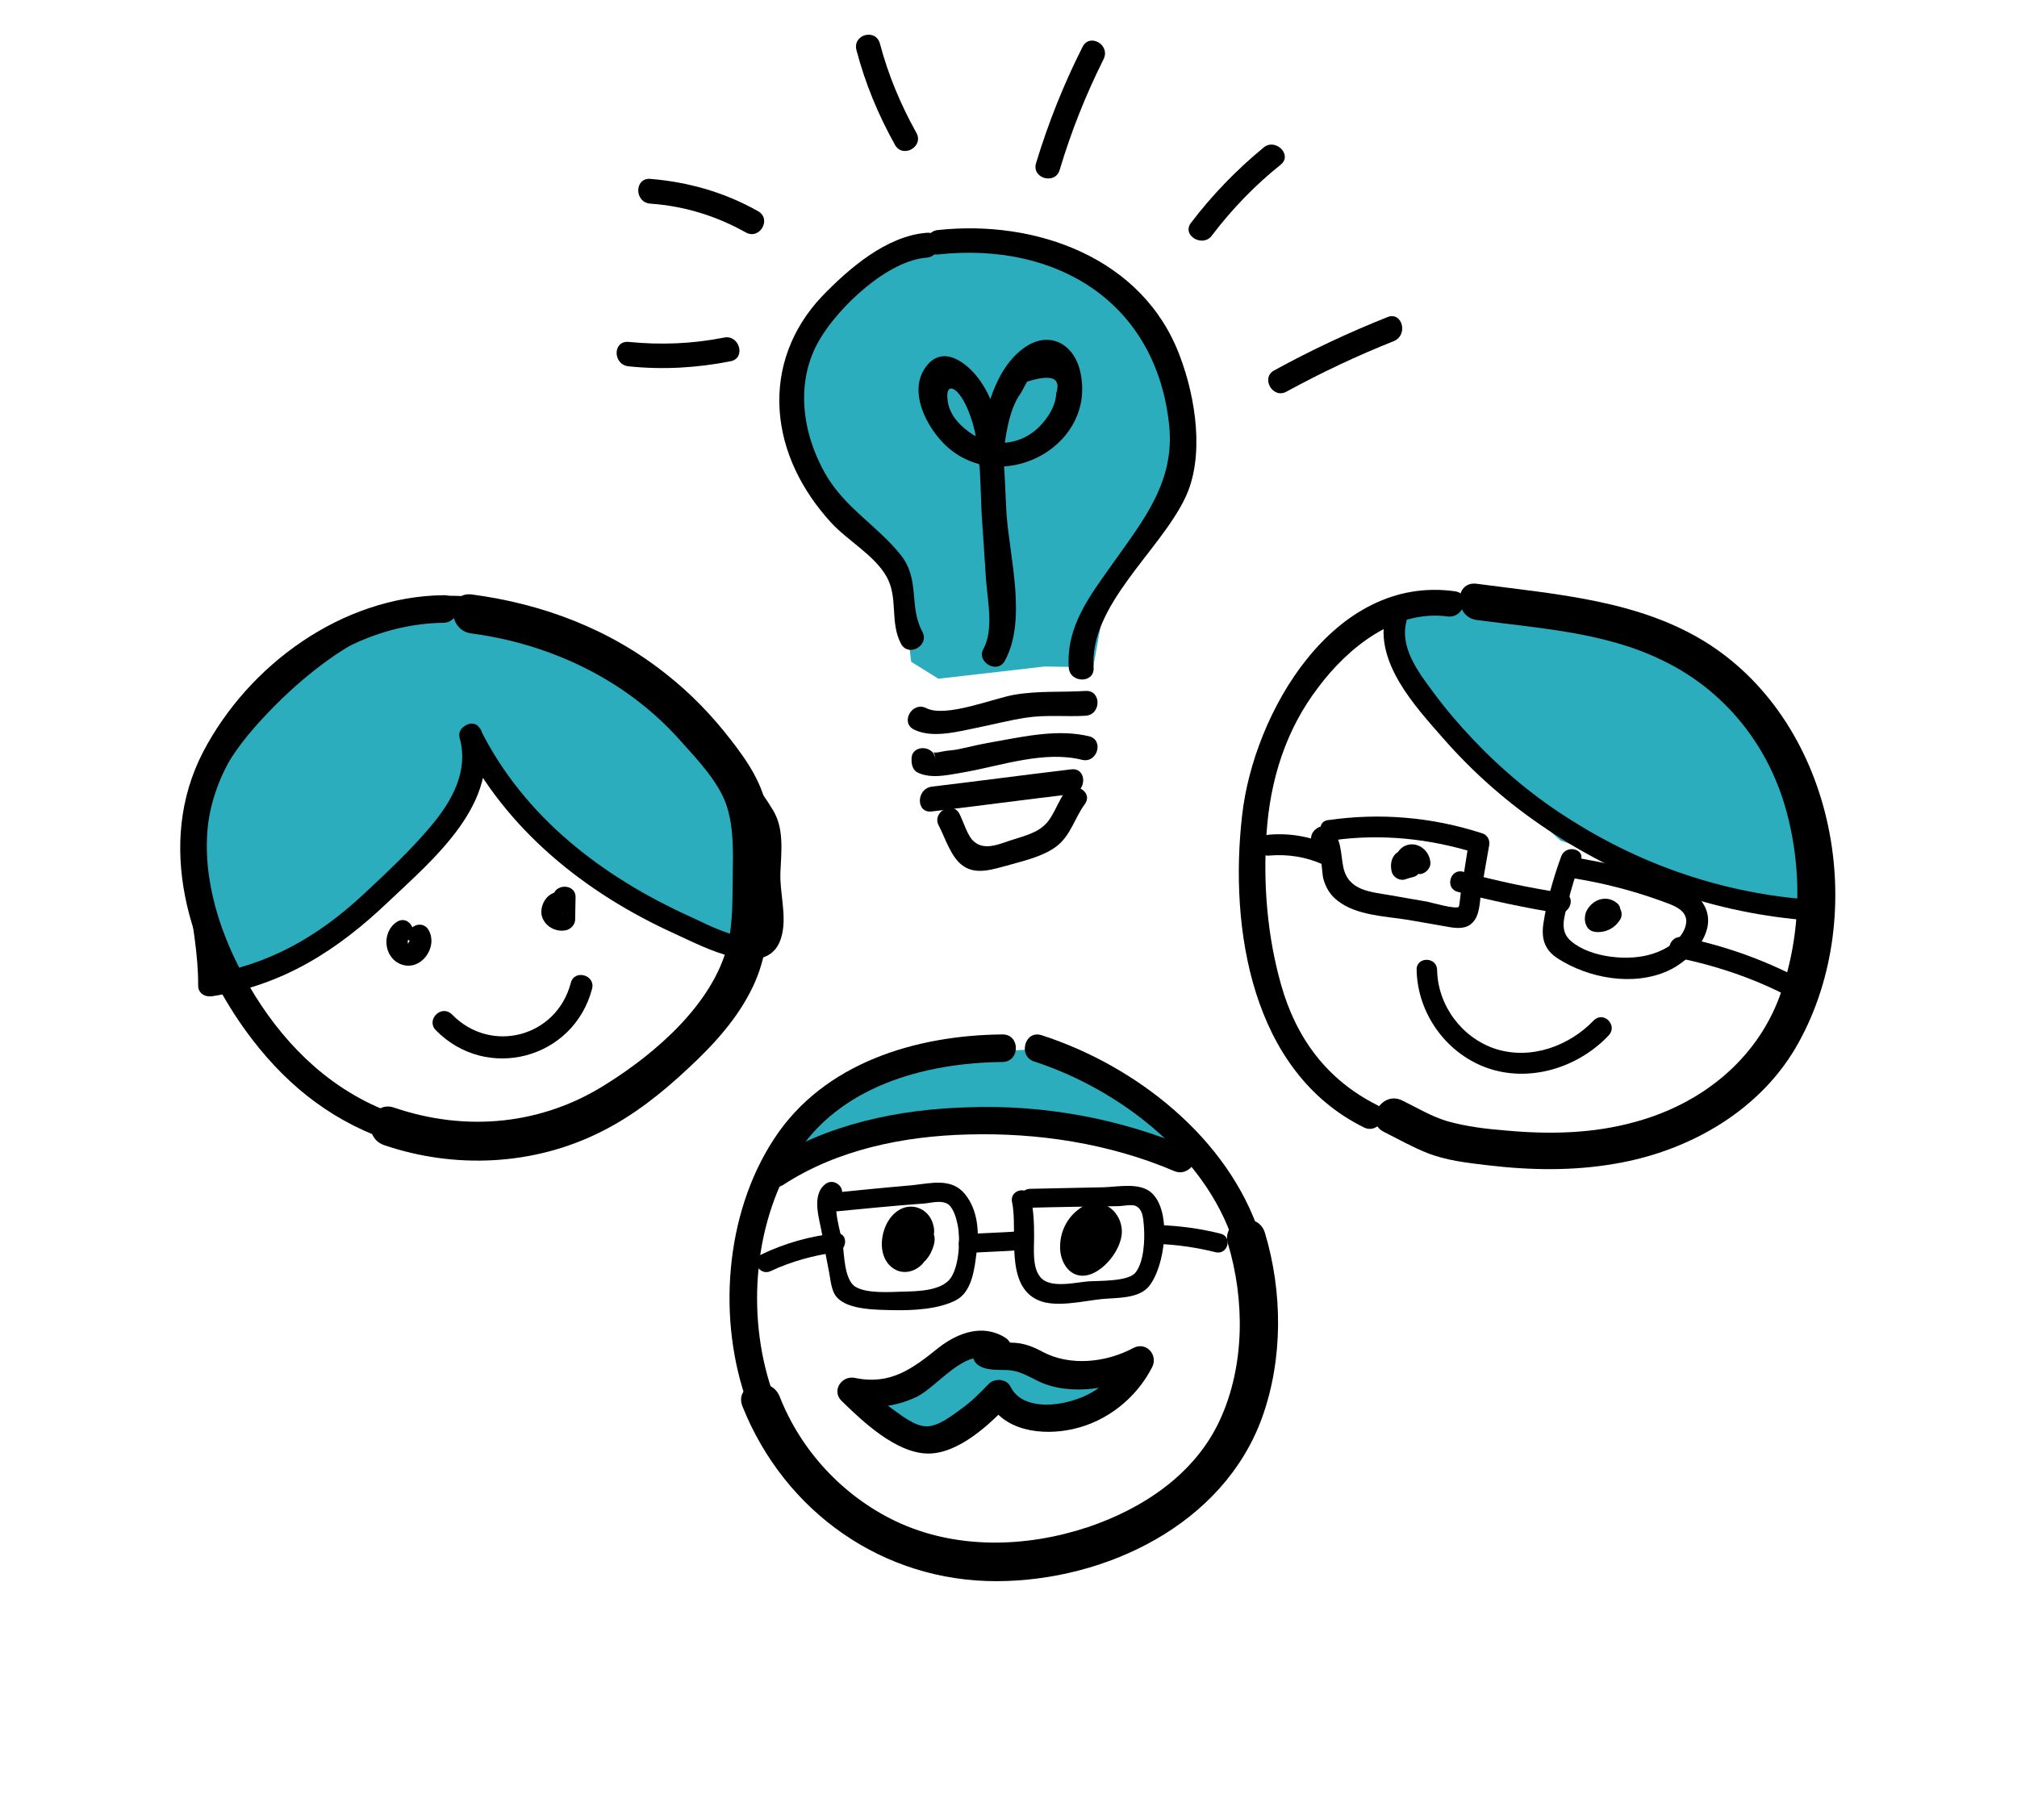 <?xml version="1.0" encoding="utf-8"?>
<!-- Generator: Adobe Illustrator 19.2.0, SVG Export Plug-In . SVG Version: 6.00 Build 0)  -->
<svg version="1.1" id="Layer_1" xmlns="http://www.w3.org/2000/svg" xmlns:xlink="http://www.w3.org/1999/xlink" x="0px" y="0px"
	 width="512px" height="462px" viewBox="0 0 512 462" style="enable-background:new 0 0 512 462;" xml:space="preserve">
<style type="text/css">
	.st0{fill:#2CADBE;}
</style>
<g>
	<path class="st0" d="M358.9,155.1l24.5-3.3l39.2,10.9l27.5,21.7l7.7,34.4V231c0,0-18.8-0.2-20.6-2.1c-1.8-1.9-41.1-15.5-41.1-15.5
		L362.3,182l-11.2-26.9H358.9z"/>
	<g>
		<g>
			<path d="M351.4,287.4c3.6,1.8,7.1,3.8,10.9,5.3c4.8,1.9,10.1,2.5,15.2,3.1c10.9,1.3,21.8,1.5,32.6-0.4
				c18.8-3.2,37.1-13.6,46.5-30.8c18.1-32.8,9.3-80.2-22.7-101c-17.5-11.3-38.9-12.7-59-15.4c-5.9-0.8-5.8,8.5,0,9.2
				c15.7,2.1,32.4,3.1,46.8,10.1c14.8,7,25.7,19.7,30.8,35.2c5.2,16.1,5,34.2-0.7,50.1c-6,16.4-20.1,27.5-36.7,32
				c-10.7,3-21.8,3.2-32.8,2.2c-5-0.4-10.1-1-15-2.4c-4-1.2-7.6-3.4-11.3-5.2C350.7,276.7,346,284.8,351.4,287.4L351.4,287.4z"/>
		</g>
	</g>
	<g>
		<g>
			<path d="M369.3,150.1c-30.8-4.3-51.1,30.9-54,56.9c-3.3,28.7,2.4,65.1,30.9,79.2c3.8,1.9,7.2-3.9,3.3-5.7
				c-12.7-6.4-20.5-17-24.3-30.5c-3.5-12.3-4.6-25.7-3.7-38.4c0.9-13.6,4.9-26.4,13.2-37.2c7.5-10,19.5-19.7,32.8-17.9
				C371.7,157,373.5,150.6,369.3,150.1L369.3,150.1z"/>
		</g>
	</g>
	<g>
		<g>
			<path d="M351.7,156.3c-2.9,11.8,7.5,23,14.7,31.2c7.7,8.8,16.6,16.6,26.4,23.1c19.9,13.4,43.1,21.4,67,23.1c3.4,0.3,3.4-5,0-5.3
				c-21.6-1.5-42.5-8.5-60.8-20.1c-9.2-5.7-17.6-12.7-25-20.5c-3.7-3.9-7.1-7.9-10.2-12.1c-3.8-5.1-8.5-11.3-6.8-17.9
				C357.7,154.4,352.5,153,351.7,156.3L351.7,156.3z"/>
		</g>
	</g>
	<g>
		<g>
			<path d="M337.9,212.7c-0.1-0.2-0.1-0.4-0.2-0.4c-0.3,0.9-0.4,1.7-0.7,2.6c0.2-0.1,0.4-0.3,0.4-0.4c-1.1,0.2-2.2,0.3-3.2,0.4
				c1.3,0.7,1.3,6.6,1.7,8.1c0.6,2.3,1.8,4.3,3.7,5.7c4.7,3.7,12.1,3.9,17.7,4.8c3.7,0.6,7.3,1.3,10.9,1.9c2,0.3,4.2,0.4,5.7-1.3
				c1.8-1.9,1.7-5.4,2.1-7.7c0.6-3.9,1.3-7.7,2-11.7c0.3-1.4-0.4-2.8-1.9-3.2c-12.7-4.1-25.8-5.2-39-3.3c-3.3,0.4-2,5.6,1.4,5.1
				c12.2-1.7,24.5-0.4,36.3,3.3c-0.6-1.1-1.3-2.2-1.9-3.2c-0.4,2.8-0.9,5.6-1.3,8.3c-0.3,1.7-0.5,3.3-0.8,5
				c-0.1,0.7-0.3,3.1-0.5,3.5c-0.7,0.7-6.7-1-8-1.3c-3.1-0.5-6.2-1.1-9.2-1.6c-5.1-0.9-10.8-1.1-12.1-7.1c-0.7-3.2-0.4-8.3-3.8-10.1
				c-1.2-0.6-2.2-0.4-3.2,0.4c-0.2,0.1-0.4,0.3-0.4,0.4c-0.6,0.5-1,1.8-0.7,2.6c0.1,0.2,0.1,0.4,0.2,0.4
				C334,217.3,339.2,215.9,337.9,212.7L337.9,212.7z"/>
		</g>
	</g>
	<g>
		<g>
			<path d="M370,226.4c8.3,2.2,16.9,4,25.4,5.4c3.3,0.5,4.8-4.6,1.4-5.1c-8.6-1.3-17.1-3.1-25.4-5.4
				C368.1,220.4,366.7,225.5,370,226.4L370,226.4z"/>
		</g>
	</g>
	<g>
		<g>
			<path d="M396.3,217.4c-2,5.5-3.6,11.1-4.5,16.9c-0.6,3.9,0.2,6.8,3.6,9c7.9,5.1,19.2,7.1,27.9,3.2c6.3-2.8,13.9-11.1,8.4-18
				c-2.8-3.6-8.3-4.8-12.5-6.2c-5.9-2-12-3.3-18.1-4.4c-3.3-0.5-4.8,4.6-1.4,5.1c7.3,1.2,14.4,3,21.4,5.5c3.2,1.2,8.1,2.4,6.7,6.8
				c-1.1,3.5-5,5.8-8.2,6.8c-5.9,2-15.7,1.1-20.7-3.1c-3.2-2.6-1.8-6.2-0.9-9.8c0.8-3.6,2-7.2,3.2-10.7
				C402.6,215.6,397.5,214.2,396.3,217.4L396.3,217.4z"/>
		</g>
	</g>
	<g>
		<g>
			<path d="M359.6,246.2c0.2,10.9,7.3,21,17.6,24.8c10.9,4,23.4,0.1,31.2-8.2c2.3-2.5-1.3-6.2-3.8-3.8c-6.3,6.6-16,10.1-24.9,7.3
				c-8.6-2.8-14.7-11-14.9-20C364.8,242.8,359.5,242.8,359.6,246.2L359.6,246.2z"/>
		</g>
	</g>
	<g>
		<g>
			<path d="M363.1,219c-0.2-3.3-3.6-5.7-6.6-4.2c-2.6,1.3-4.1,6.3-0.4,7.4c1.4,0.4,3.1-0.4,3.9-1.6c0.9-1.6,0.3-3.6-1.3-4.5
				c-1.3-0.7-3.2-0.4-4.4,0.6c-1.3,1.3-1.4,3.1-1,4.7c0.4,1.3,1.9,2.2,3.2,1.9c0.8-0.3,1.6-0.5,2.4-0.7c1.3-0.4,2.2-1.9,1.9-3.2
				c-0.4-1.3-1.9-2.2-3.2-1.9c-0.8,0.3-1.6,0.5-2.4,0.7c1.1,0.6,2.2,1.3,3.2,1.9c-0.1-0.4-0.1-0.4-0.1-0.2c0,0.2-0.2,0.4-0.4,0.5
				c-0.2,0.4-0.5,0.6-1.1,0.6c1-2.8,0.8-4-0.6-3.9c0.4,0,0.9,0,1.4,0c0.1,0.1,0.3,0.1,0.4,0.2c0.4,0.4,0.6,0.6,1,1
				c0.4,0.5,0.3,0.9,0,1.3c0.2-0.4,0.1-0.1-0.2,0.1c-0.4,0.2-0.9-0.1-0.9-0.5c0.1,1.4,1.2,2.7,2.7,2.7
				C361.9,221.7,363.2,220.4,363.1,219L363.1,219z"/>
		</g>
	</g>
	<g>
		<g>
			<path d="M410.5,229.3c-1.5-1.3-3.5-1.5-5.3-0.6c-1.3,0.7-2.5,2.1-2.8,3.5c-0.2,1-0.1,2.1,0.4,3c0.7,1.3,2.1,1.5,3.4,1.4
				c2.2-0.2,3.9-1.3,5.1-3.2c0.7-1.2,0.3-3-1-3.6c-1.3-0.7-2.9-0.4-3.6,1c-0.2,0.3-0.1,0.2,0.1,0c-0.1,0.1-0.2,0.2-0.3,0.4
				c-0.2,0.2-0.2,0.1,0,0c-0.1,0-0.5,0.4-0.3,0.2c0.3-0.2-0.7,0.2-0.4,0.1s-0.1,0-0.2,0c-0.2,0-0.4,0-0.5,0c0.7,0.4,1.5,0.9,2.2,1.3
				c-0.2-0.3-0.1-0.2,0.1,0.2c0,0.4,0.1,0.5,0,0.3c0,0.4-0.2,0.5,0,0.1c-0.2,0.4-0.2,0.4-0.1,0.3c0-0.1,0.1-0.2,0.1-0.2
				c-0.3,0.4-0.3,0.4-0.1,0.2c0.2-0.2,0.2-0.2,0,0c-0.4,0.1,0.3,0,0.3-0.2c0,0.2-0.6,0.2,0,0.1c-0.4,0.1-0.5,0.1-0.3,0.1
				c-0.2,0-0.3,0-0.4-0.1c0.3,0.1,0.2,0-0.2-0.1c0.3,0.2,0.2,0.1-0.2-0.1c1,0.9,2.8,1.1,3.8,0C411.5,232,411.7,230.3,410.5,229.3
				L410.5,229.3z"/>
		</g>
	</g>
	<g>
		<g>
			<path d="M425.6,243.1c10.9,2.2,21.2,5.8,30.9,11.2c3,1.6,5.7-3,2.7-4.6c-10.1-5.6-20.8-9.5-32.1-11.8
				C423.7,237.3,422.3,242.4,425.6,243.1L425.6,243.1z"/>
		</g>
	</g>
	<g>
		<g>
			<path d="M338.4,214.9c-5.2-2.4-10.7-3.5-16.3-3c-3.4,0.3-3.4,5.6,0,5.3c4.8-0.4,9.3,0.3,13.6,2.2
				C338.7,220.9,341.4,216.3,338.4,214.9L338.4,214.9z"/>
		</g>
	</g>
</g>
<g>
	<polygon class="st0" points="120.9,190.3 117.9,200.7 108,216.3 80.6,240.5 53.7,250.2 49,206.9 67.3,174.9 103.8,154.9 
		131.3,158.3 164.3,171.8 191.4,208.1 195.2,239.3 177.2,236.7 152.8,223.8 127.9,200.4 	"/>
	<g>
		<g>
			<path d="M99.7,282.6c-15.1-5.5-26.6-16.4-35-29.9c-7.5-12.1-13-26.6-12.1-41.1c0.9-14.4,10.1-27.5,20.4-36.9
				c10.9-9.9,24.8-16.4,39.6-16.6c4.5-0.1,4.5-7.1,0-7c-25.7,0.3-49.5,17.6-61.1,39.9c-12,23.3-3.7,50.5,10.9,70.7
				c9.2,12.7,20.6,22.2,35.4,27.5C102.1,290.9,103.9,284.2,99.7,282.6L99.7,282.6z"/>
		</g>
	</g>
	<g>
		<g>
			<path d="M119.6,160.8c13.7,1.8,27,6.6,38.5,14.4c5.7,3.9,10.8,8.4,15.3,13.6c3.9,4.3,8.9,9.7,10.9,15.3c2,5.7,1.8,12.3,1.7,18.2
				c-0.1,5.7,0.1,12-1.3,17.6c-3.7,14.9-18.3,27.5-30.8,35.3c-16.3,10.4-35.6,12.2-53.8,6c-6-2.1-8.6,7.4-2.6,9.5
				c17.9,6.1,37.9,5.2,54.9-3.3c8.3-4.1,15.6-9.9,22.3-16.2c6.5-6,12.7-12.8,16.5-20.9c3.3-7,3.9-14.1,4.3-21.6
				c0.4-7.4,0.5-14.8-0.6-22.2c-1.2-7.4-4.9-12.9-9.4-18.7c-4.8-6.2-10.2-11.8-16.3-16.6c-14.4-11.5-31.4-17.9-49.5-20.3
				C113.4,150.2,113.5,160,119.6,160.8L119.6,160.8z"/>
		</g>
	</g>
	<g>
		<g>
			<path d="M116.7,187.4c2.3,8.4-2,16-7.3,22.3c-5.2,6.2-11.2,11.8-17.1,17.3c-11.7,10.9-24.2,18-40,20.5c1.2,0.9,2.3,1.8,3.6,2.7
				c0-12.6-3.8-24.9-3.7-37.4c0.1-12.5,6.8-22.3,15.1-31.1c7.8-8.3,17.1-16,27.4-21c9.6-4.7,21.1-4.4,31.4-2.5
				c10.4,1.9,20.7,5.4,29.8,10.9c10.2,6.2,17.9,15.4,24.9,24.9c3.1,4.3,6.3,8.7,9.4,13c3.5,4.9,2.2,10.6,2.2,16.3
				c-0.1,3.9,1.6,8.7,0.6,12.5c-1.4,5.5-14.4-1.6-17.8-3.1c-22.3-10.1-42.2-25.3-53.3-47.6c-1.6-3.2-6.5-0.4-4.8,2.9
				c11.3,22.6,31.4,38.7,54.1,49c6.9,3.1,24.4,12.8,27.3,0.3c1.2-5.1-0.6-10.7-0.4-15.8s1-11-1.8-15.7c-3.4-5.7-7.9-11-11.8-16.4
				c-3.9-5.3-8.1-10.5-12.7-15.1c-8.8-8.5-19.4-14.4-31-18.3c-11.5-3.9-24.1-5.9-36.2-4.1c-11.8,1.7-22.1,8.9-31.1,16.4
				c-10.5,8.7-22.3,20.6-25.6,34.2c-3.9,15.7,2.5,31.9,2.4,47.7c0,2,1.8,3,3.6,2.7c17.9-2.8,31.7-11.6,44.6-23.9
				c11.5-10.9,28.8-25.2,23.8-43.2C121.2,182.4,115.7,183.9,116.7,187.4z"/>
		</g>
	</g>
	<g>
		<g>
			<path d="M100.8,234c-4,2.5-3.5,9.1,1,10.8c5,1.9,9.5-4.3,7-8.7c-1.8-3.1-6.6-0.4-4.8,2.9c0.3,0.5,0,0.1,0-0.1c0-0.4,0,0.4,0-0.1
				c0,0.4,0.1,0-0.1,0.2c-0.1,0.2-0.4,0.5-0.1,0.2c0,0.1-0.5,0.5-0.4,0.3c0.3-0.2-0.5,0.3,0,0c0.1,0,0.2,0,0.3,0c-0.3,0-0.4,0-0.2,0
				c0.3,0.3-0.5-0.4,0.1,0c0.2,0.1,0.3,0.3,0,0c-0.2-0.2-0.2-0.3-0.1-0.1c0.1,0.2,0.1,0.1,0-0.1c0.2,0,0,0.4,0,0
				c0.1-0.6,0,0.3,0-0.1c0-0.2,0-0.4,0-0.6c-0.1,0.7,0,0,0.1-0.1c0.2-0.1-0.2,0.3,0.1,0c-0.1,0.2-0.6,0.5-0.2,0.3
				C106.6,237,103.9,232.1,100.8,234L100.8,234z"/>
		</g>
	</g>
	<g>
		<g>
			<path d="M142.4,226.2c-1.4,0.2-2.7,0.6-3.7,1.8s-1.5,2.9-1.2,4.4c0.7,2.8,3.7,4.4,6.4,3.7c1.2-0.4,2.1-1.5,2.1-2.7
				c0-1.9,0.1-3.7,0.1-5.6c0.1-3.6-5.6-3.6-5.7,0c0,1.9-0.1,3.7-0.1,5.6c0.7-0.9,1.3-1.8,2.1-2.7c0.2,0,0.3,0,0.4,0.1
				c-0.4-0.1-0.4-0.1-0.1,0c0.1,0.2,0.3,0.3,0.3,0.4c0,0.3-0.1,0.3-0.1,0.4c-0.1,0.1-0.1,0.1-0.3,0.2c0.4-0.3,0.4-0.2-0.4,0
				c1.5-0.2,2.8-1.2,2.8-2.8C145.1,227.6,143.9,226,142.4,226.2L142.4,226.2z"/>
		</g>
	</g>
	<g>
		<g>
			<path d="M110.6,261.5c12.9,13.2,35,7.4,39.7-10.5c0.9-3.5-4.5-5-5.4-1.5c-3.6,13.8-20.3,18.2-30.2,8
				C112,254.9,108.1,258.9,110.6,261.5L110.6,261.5z"/>
		</g>
	</g>
</g>
<g>
	<path class="st0" d="M201.9,293.1c-2.1-3,10.2-18.8,10.2-18.8l24.8-6.6l34.8-1.8l28.2,18.4c0,0,4.8,17.3,4.8,13.4
		s-39.6-13.4-39.6-13.4l-30.8,1.2L201.9,293.1z"/>
	<g>
		<g>
			<path d="M196.6,354.8c-7.2-19.3-5.7-43.4,5.2-61.1c11-17.9,32.8-23.9,52.7-24.1c4.5-0.1,4.5-7,0-7c-22,0.2-45.4,7.2-58,26.5
				c-12.6,19.2-14.5,46.3-6.6,67.6C191.4,360.9,198.2,359,196.6,354.8L196.6,354.8z"/>
		</g>
	</g>
	<g>
		<g>
			<path d="M311.7,315.7c4.3,14.3,4.3,31-2,44.7c-6.3,13.8-19.6,22.6-33.6,27.3c-15.7,5.2-33.5,5.7-48.7-1.5
				c-13.4-6.4-24.1-17.9-29.5-31.7c-2.3-5.7-11.8-3.2-9.4,2.6c10.7,26.7,35.6,44.4,64.6,44.3c27.6-0.1,57.5-14.4,67.3-41.6
				c5.3-14.8,5.2-31.8,0.7-46.8C319.3,307,309.9,309.7,311.7,315.7L311.7,315.7z"/>
		</g>
	</g>
	<g>
		<g>
			<path d="M262.6,269.5c21.4,7,43.3,23.7,50.5,45.8c1.3,4.2,8.2,2.4,6.7-1.9c-8-24.5-31.5-42.9-55.4-50.6
				C260.1,261.4,258.3,268.2,262.6,269.5L262.6,269.5z"/>
		</g>
	</g>
	<g>
		<g>
			<path d="M228.9,310.1c-2.6,1.5-3.9,3.9-4.1,6.9c-0.2,2.6,3.1,3.4,4.8,2c1.6-1.3,1.8-3.7,0.7-5.4c-0.8,1.4-1.6,2.8-2.4,4.2
				c3.6-0.4,5.6-3.7,3.9-7c-1.2-2.4-5.6-1.3-5.2,1.4c0.4,2.9,1.9,6.3,5.4,5.4c2.6-0.6,4-3.9,2.1-6c-2.2-2.2-5.9-0.4-6.1,2.5
				c-0.2,3,3.1,4.3,5.7,3.4c2.3-0.9,3.9-3.6,3.3-6.1c-0.7-2.6-3.4-3.9-5.9-3.5c-2.7,0.4-4.8,2.5-4.8,5.3c-0.1,3.1,2,5.3,4.7,6.5
				c1,0.4,2-0.2,2.7-0.7c2.4-2,4.1-5.2,3.1-8.4c-0.9-3-3.9-4.9-7-4.1c-5.6,1.5-8,10.8-3.9,14.8c5,4.9,13.3-2.5,8-7.6
				c-2.3-2.2-6.1-1.9-7.7,0.9c-1.5,2.5-0.7,5.8,2,7.1c3.4,1.6,6.8-0.9,8.2-3.9c0.7-1.6,1.3-3.4,0.4-5c-0.8-1.7-2.6-2.6-4.5-2.5
				c-3.6,0.2-3.6,5.7,0,5.6c-0.9,0.1-0.2-2.4-1-0.4c-0.2,0.4-0.5,0.8-0.6,1.2c-0.1,0.1-0.4,0.2-0.4,0.2c0,0.7,1.5,0.4,0.4,1
				s-0.1-0.1-0.4-0.4l-0.3,0.1c-0.4-0.4-0.4-0.9-0.4-1.4c0-0.6,0.6-4.4,1.7-4c1.3,0.4-1.2,2.9-1.5,3.2c0.9-0.3,1.8-0.4,2.7-0.7
				c-0.3-0.1-0.6-0.7-0.7-0.8c0.1,0,0.1,0,0.2-0.1c0.4,0.1,0.4-0.2-0.4-0.8c0-0.1,0-0.1,0-0.2c0.6-1.1,0.1-0.1-1.6,3
				c-0.1-0.7-0.2-1.4-0.3-2.2c2.2,0.5,3.1,0.3,2.6-0.9c-1.7,0.4-3.5,0.9-5.2,1.4c-0.4-0.7,0-1.3,0.8-1.4c-2,0.2-3.7,2.2-2.4,4.2
				c0-0.4,0.1-0.9,0.1-1.4c1.6,0.6,3.1,1.3,4.8,2c0.1-1,0.5-1.6,1.3-2.1C234.8,313.2,231.9,308.3,228.9,310.1L228.9,310.1z"/>
		</g>
	</g>
	<g>
		<path d="M276.3,308.5c-3.4,1.8-5.3,6.1-4.3,9.9c0.2,0.8,0.6,1.7,1.3,2.2c1.6,1,3.6-0.4,4.8-1.6c1.7-1.7,3.4-3.7,3.6-6.1
			c0.2-2.4-1.8-5.1-4.1-4.8"/>
		<g>
			<path d="M275,306.2c-3.6,2.1-5.8,5.8-5.9,10c-0.2,4.2,2.6,8.8,7.4,7.4c3.9-1.2,7.6-5.9,8.2-9.9c0.6-4.1-2.4-8.4-6.8-8.3
				c-3.6,0.2-3.6,5.7,0,5.6c2-0.1,1.3,2.4,0.7,3.5c-0.4,0.6-2.7,3.9-3.8,3.8c0.6,0.1,0-0.6,0-1.1c-0.1-0.9,0-1.8,0.3-2.6
				c0.5-1.5,1.5-2.7,2.9-3.5C280.9,309.1,278,304.3,275,306.2L275,306.2z"/>
		</g>
	</g>
	<g>
		<g>
			<path d="M209.5,300.6c-3.7,2.9-1.4,9.1-0.8,12.8c0.5,3.2,1.2,6.6,1.8,9.8c0.4,2,0.5,4.6,2,6.2c2.9,3.2,10.3,3.1,14.3,3.2
				c4.9,0.1,11.5-0.2,16-2.6c4-2.2,4.6-8.1,5.1-12.1c0.7-4.9,0.4-10.6-2.9-14.7c-3.4-4.3-8.7-2.8-13.6-2.3c-7,0.6-13.9,1.3-20.9,2
				c-3.1,0.3-3.1,5.2,0,4.8c8.2-0.8,16.2-1.6,24.4-2.2c1.8-0.2,4.3-0.9,5.9,0.3c1.3,1.1,2,3.6,2.3,5.2c0.7,3.5,0.4,9.8-1.5,13
				c-2.1,3.8-8.8,3.8-12.5,3.9c-3.4,0.1-9,0.5-11.9-1.2c-2.9-1.7-2.9-8.3-3.3-11.1c-0.4-2.2-2.8-10-1-11.4
				C215.4,302.1,211.9,298.7,209.5,300.6L209.5,300.6z"/>
		</g>
	</g>
	<g>
		<g>
			<path d="M256.9,305.2c1.6,7.2-2.1,21.1,6.7,24.9c4.4,1.9,11.2,0.2,15.9-0.3c3.8-0.4,9.4,0,12.1-3.2c4.1-4.9,6-19,0.7-23.8
				c-3-2.7-8.5-1.5-12.1-1.4c-6.3,0.1-12.6,0.3-18.8,0.4c-3.1,0.1-3.1,4.9,0,4.8c7.4-0.2,14.8-0.3,22.3-0.4c1.2,0,3.4-0.5,4.5-0.1
				c2.1,0.9,2,3.7,2.2,5.6c0.2,3.1,0,8.7-2.2,11.4c-1.9,2.3-9.4,2-12.1,2.2c-3.3,0.3-9.8,1.9-12.1-1.2c-2-2.5-1.5-7-1.5-10.1
				c0-3.5-0.1-6.7-0.9-10.1C260.8,300.9,256.2,302.1,256.9,305.2L256.9,305.2z"/>
		</g>
	</g>
	<g>
		<g>
			<path d="M195.6,322.7c5.3-2.5,10.9-4,16.6-4.8c3.1-0.4,3.1-5.2,0-4.8c-6.6,0.7-13,2.5-19,5.4C190.3,319.8,192.8,324,195.6,322.7
				L195.6,322.7z"/>
		</g>
	</g>
	<g>
		<g>
			<path d="M245.7,318.1c4.3-0.3,8.6-0.4,12.9-0.7c3.1-0.2,3.1-5,0-4.8c-4.3,0.3-8.6,0.4-12.9,0.7
				C242.6,313.4,242.6,318.3,245.7,318.1L245.7,318.1z"/>
		</g>
	</g>
	<g>
		<g>
			<path d="M294.2,315.8c4.8,0.2,9.6,0.9,14.4,2.1c3.1,0.7,4.3-3.9,1.3-4.7c-5.1-1.3-10.3-2-15.6-2.2
				C291.1,310.7,291.2,315.6,294.2,315.8L294.2,315.8z"/>
		</g>
	</g>
	<g>
		<g>
			<path d="M198.8,300.8c13.8-9,30.7-12.4,46.9-12.8c17.8-0.5,36,2.3,52.4,9.3c4.1,1.7,7.6-4.3,3.5-6c-17.6-7.4-36.8-10.9-55.9-10.2
				c-17.5,0.5-35.6,4.2-50.5,13.8C191.5,297.2,195,303.2,198.8,300.8L198.8,300.8z"/>
		</g>
	</g>
	<g>
		<path class="st0" d="M253.4,342.6c-2.8-2.2-7-1.6-10.1,0.3c-3.1,1.8-5.5,4.6-8.4,6.7c-5.3,3.9-12.4,5.2-18.8,3.7
			c4,4.1,8.7,7.6,13.7,10.4c1.8,1,3.7,1.9,5.7,1.9c2.1,0,3.9-0.9,5.7-1.8c4.8-2.6,9-6,12.6-10c1.6,4,6.3,5.8,10.6,6.2
			c10.3,0.7,20.7-5.4,25.1-14.7c-5.7,3.2-12.4,4.1-18.8,3.6s-5.8-2.6-12.1-4.4c-0.4-0.1-8-0.2-7.9-0.6c0-0.4,3.9,0.2,3.5,0.4
			L253.4,342.6z"/>
		<g>
			<path d="M255.2,339.6c-5.7-3.6-12-1.3-16.9,2.5c-6.6,5.3-12.2,9.6-21.3,7.7c-3.3-0.7-6,3.2-3.4,5.8c5.4,5.3,13.9,13.3,21.9,13.4
				c7.8,0.1,15.9-7.5,20.8-12.8c-1.8-0.3-3.7-0.4-5.5-0.7c3.8,7.9,13.9,9,21.5,7.3c8.7-1.9,16.2-7.9,20.2-15.8
				c1.5-3.1-1.6-6.5-4.8-4.8c-6.9,3.7-16,4.7-23,1c-2.2-1.2-4.4-2.1-6.9-2.3c-1.2-0.1-2.3-0.1-3.5-0.1c-1.5-0.1-3-0.8-1.3,0.5
				c-0.3,1.8-0.4,3.7-0.7,5.5c-1.3,0.9-0.6,0.2,0.7,0.6c-0.7-0.5-1.4-1.1-2.1-1.6c0,0.1,0.1,0.1,0.1,0.2c2,4,8,0.5,6-3.5
				c-0.3-0.5-0.5-1.1-0.7-1.5c-2-4-8-0.5-6,3.5c0.3,0.5,0.5,1.1,0.7,1.5c2-1.2,4-2.3,6-3.5c-1.2-2.4-6.1-3.1-8.3-1.7
				c-1.7,1.2-2.5,3.9-0.7,5.5c2,1.7,5.1,1.4,7.5,1.5c3.2,0.1,5.3,1.5,8.2,2.9c8.3,3.9,19.7,1.7,27.4-2.4c-1.6-1.6-3.1-3.1-4.8-4.8
				c-2.8,5.7-7.4,10-13.6,11.9c-5.1,1.7-13.4,2.3-16.2-3.4c-1-2-4-2.2-5.5-0.7c-2.2,2.3-4.4,4.5-6.9,6.3c-2.4,1.7-5.8,4.5-8.9,4.5
				c-3.1,0-6.8-3.1-9.2-4.8c-2.8-2-5.3-4.1-7.7-6.6c-1.2,2-2.2,3.9-3.4,5.8c6,1.3,12.2,0.8,17.8-1.9c5.2-2.5,12.7-12.9,18.7-9.1
				C255.4,348.1,258.9,342,255.2,339.6z"/>
		</g>
	</g>
</g>
<g>
	<path d="M229,127.4c-0.4,0.2-0.7,0.4-1.1,0.5c-1.9,0.9-2.2,3.9-0.7,5.2c4.6,4.4,11.3,2.6,17.1,1.9c9.7-1.3,19-2.9,28.8-2
		c4.3,0.4,4.2-6.3,0-6.6c-6.6-0.6-13-0.3-19.7,0.6c-4.2,0.5-18,4.7-21.5,1.4c-0.3,1.7-0.4,3.5-0.7,5.2c0.4-0.2,0.7-0.4,1.1-0.5
		C236.2,131.2,232.9,125.5,229,127.4L229,127.4z"/>
</g>
<g>
	<path class="st0" d="M231.4,64.6l-19.9,12.6l-9.7,17.4V112l15.5,23.8l10.8,11.8l2.3,13.1l0.9,7.3l6.9,4.3l27-3.1l12.3,0.2l3-16.6
		l13.3-19.4l6.6-16.7L295,85.6c0,0-13.5-15.9-14.5-16.3c-1-0.4-20.2-7-20.2-7l-22.2-1.2L231.4,64.6z"/>
	<g>
		<path d="M235.2,59.1c-10.2,0.8-19.8,9.1-26.7,16.3c-7.4,7.9-11.3,17.9-10.6,28.7c0.7,10.8,5.8,20.6,13,28.5
			c4.3,4.7,10.9,8.2,14.1,13.7c3.1,5.4,0.8,11.6,3.7,17.1c1.9,3.6,7.4,0.4,5.4-3.1c-3.5-6.6-0.4-13.2-5.6-19.6
			c-6-7.4-14.2-11.9-19.1-20.6c-5.8-10.3-7.6-23.2-1.4-33.8c4.8-8.3,17.3-20.2,27.3-20.9C239.3,65,239.3,58.7,235.2,59.1L235.2,59.1
			z"/>
	</g>
	<g>
		<path d="M238.1,64.6c30.2-3.3,55.5,12.2,58.7,43.5c1.4,14.2-6.5,23.9-14.3,34.9c-5.8,8.2-11.9,15.9-11.2,26.5c0.3,4,6.6,4,6.3,0
			c-1.1-15.8,16.7-29.5,23.2-43c5.1-10.5,2.7-25.6-1.3-36.1c-9.3-25-36.6-34.7-61.4-32C234.2,58.7,234.2,65,238.1,64.6L238.1,64.6z"
			/>
	</g>
	<g>
		<path d="M255.1,167.7c5.6-10.3,1.2-26.1,0.4-37.2c-0.7-10.9-0.1-24.3-6.6-33.7c-3.3-4.8-9.9-9.8-14.2-3.2
			c-4.4,6.7,1.5,16.7,6.9,20.8c14.2,10.9,36.8-1.7,32.6-20.1c-1.7-7.4-8.3-10.5-14.5-5.8c-7.9,5.8-10.4,18.8-11.4,27.9
			c-0.4,4,5.8,3.9,6.3,0c0.5-4.9,1.4-12.5,4.6-16.7c0.5-0.9,1-1.9,1.5-2.8c6.3-2,8.7-1,7.4,3c-0.1,2.9-1.8,5.7-3.6,7.7
			c-4.9,5.6-12.7,6.4-18.6,2c-2.6-1.9-4.8-4.4-5.3-7.6c-0.8-4.8,1.9-4.3,4.3,0.3c4.3,8.3,3.8,19.3,4.3,28.4
			c0.4,5.5,0.7,10.9,1.1,16.5c0.4,5.4,2,12.7-0.7,17.6C247.8,168,253.2,171.3,255.1,167.7L255.1,167.7z"/>
	</g>
	<g>
		<path d="M232,185.2c4.8,2.4,11.6,0.4,16.7-0.6c3.9-0.8,7.7-1.8,11.7-2.4c5.2-0.8,10.1-0.2,15.2-0.5c4-0.3,4-6.5,0-6.3
			c-6.2,0.4-12-0.1-18.3,1c-5.4,1-17.2,5.8-22.1,3.4C231.6,177.9,228.4,183.4,232,185.2L232,185.2z"/>
	</g>
	<g>
		<path d="M231.4,192.9c0,0.2,0,0.4,0,0.5c0.1,1.1,0.5,2.2,1.5,2.7c3.6,1.8,8.3,0.5,12.1-0.1c9.4-1.7,20.2-5.5,29.7-3.1
			c3.9,0.9,5.6-5.1,1.7-6c-7.6-1.8-15.7-0.1-23.4,1.3c-3.2,0.5-6.5,1.3-9.7,2c-1.3,0.3-2.9,0.3-4.2,0.6c-4,1-1.8-1.6-1.6,2.3
			C237.4,188.9,231.1,188.9,231.4,192.9L231.4,192.9z"/>
	</g>
	<g>
		<path d="M236.5,206c11.8-1.4,23.7-3,35.5-4.4c3.9-0.5,4-6.7,0-6.3c-11.8,1.4-23.7,3-35.5,4.4C232.5,200.3,232.5,206.5,236.5,206
			L236.5,206z"/>
	</g>
	<g>
		<path d="M238.3,209.6c1.7,3.2,3.1,8.2,6.3,10.3c3.2,2.2,7.4,0.8,10.8-0.1c4.1-1.2,9-2.2,12.6-4.8c3.8-2.8,4.8-7.4,7.4-10.9
			c2.2-3.1-2.9-6-5.1-3c-1.4,2-2.2,4.2-3.5,6.3c-2.1,3.6-5.7,4.5-9.5,5.7c-3.1,0.9-7.2,3.1-10.1,0.5c-1.6-1.3-2.7-5.2-3.7-7.1
			C241.6,203.2,236.5,206.3,238.3,209.6L238.3,209.6z"/>
	</g>
	<g>
		<path d="M159.6,93c8.7,0.9,17.3,0.4,25.9-1.3c3.9-0.8,2.2-6.8-1.7-6c-8.1,1.6-16.1,1.9-24.2,1.1C155.5,86.4,155.5,92.6,159.6,93
			L159.6,93z"/>
	</g>
	<g>
		<path d="M165.1,51.7c8.6,0.6,16.7,3.1,24.2,7.3c3.5,2,6.7-3.4,3.1-5.4c-8.5-4.8-17.7-7.4-27.4-8.2C161,45.2,161,51.4,165.1,51.7
			L165.1,51.7z"/>
	</g>
	<g>
		<path d="M217.4,12.7c2.2,8.4,5.5,16.4,9.8,24.1c2,3.5,7.4,0.4,5.4-3.1c-4-7.2-7.1-14.6-9.2-22.5C222.4,7.1,216.4,8.7,217.4,12.7
			L217.4,12.7z"/>
	</g>
	<g>
		<path d="M274.8,11.9c-4.8,9.5-8.7,19.3-11.8,29.5c-1.2,3.9,4.9,5.6,6,1.7c2.9-9.7,6.6-19,11.1-28C282,11.4,276.6,8.3,274.8,11.9
			L274.8,11.9z"/>
	</g>
	<g>
		<path d="M320.7,37.5c-6.9,5.7-13,12-18.4,19.1c-2.4,3.2,3.1,6.4,5.4,3.1c5-6.6,10.9-12.7,17.4-17.9
			C328.2,39.3,323.7,34.9,320.7,37.5L320.7,37.5z"/>
	</g>
	<g>
		<path d="M352.2,80.5c-9.8,3.9-19.4,8.4-28.7,13.5c-3.6,1.9-0.4,7.4,3.1,5.4c8.8-4.8,17.9-9.1,27.2-12.8
			C357.6,85,355.9,79,352.2,80.5L352.2,80.5z"/>
	</g>
</g>
</svg>
